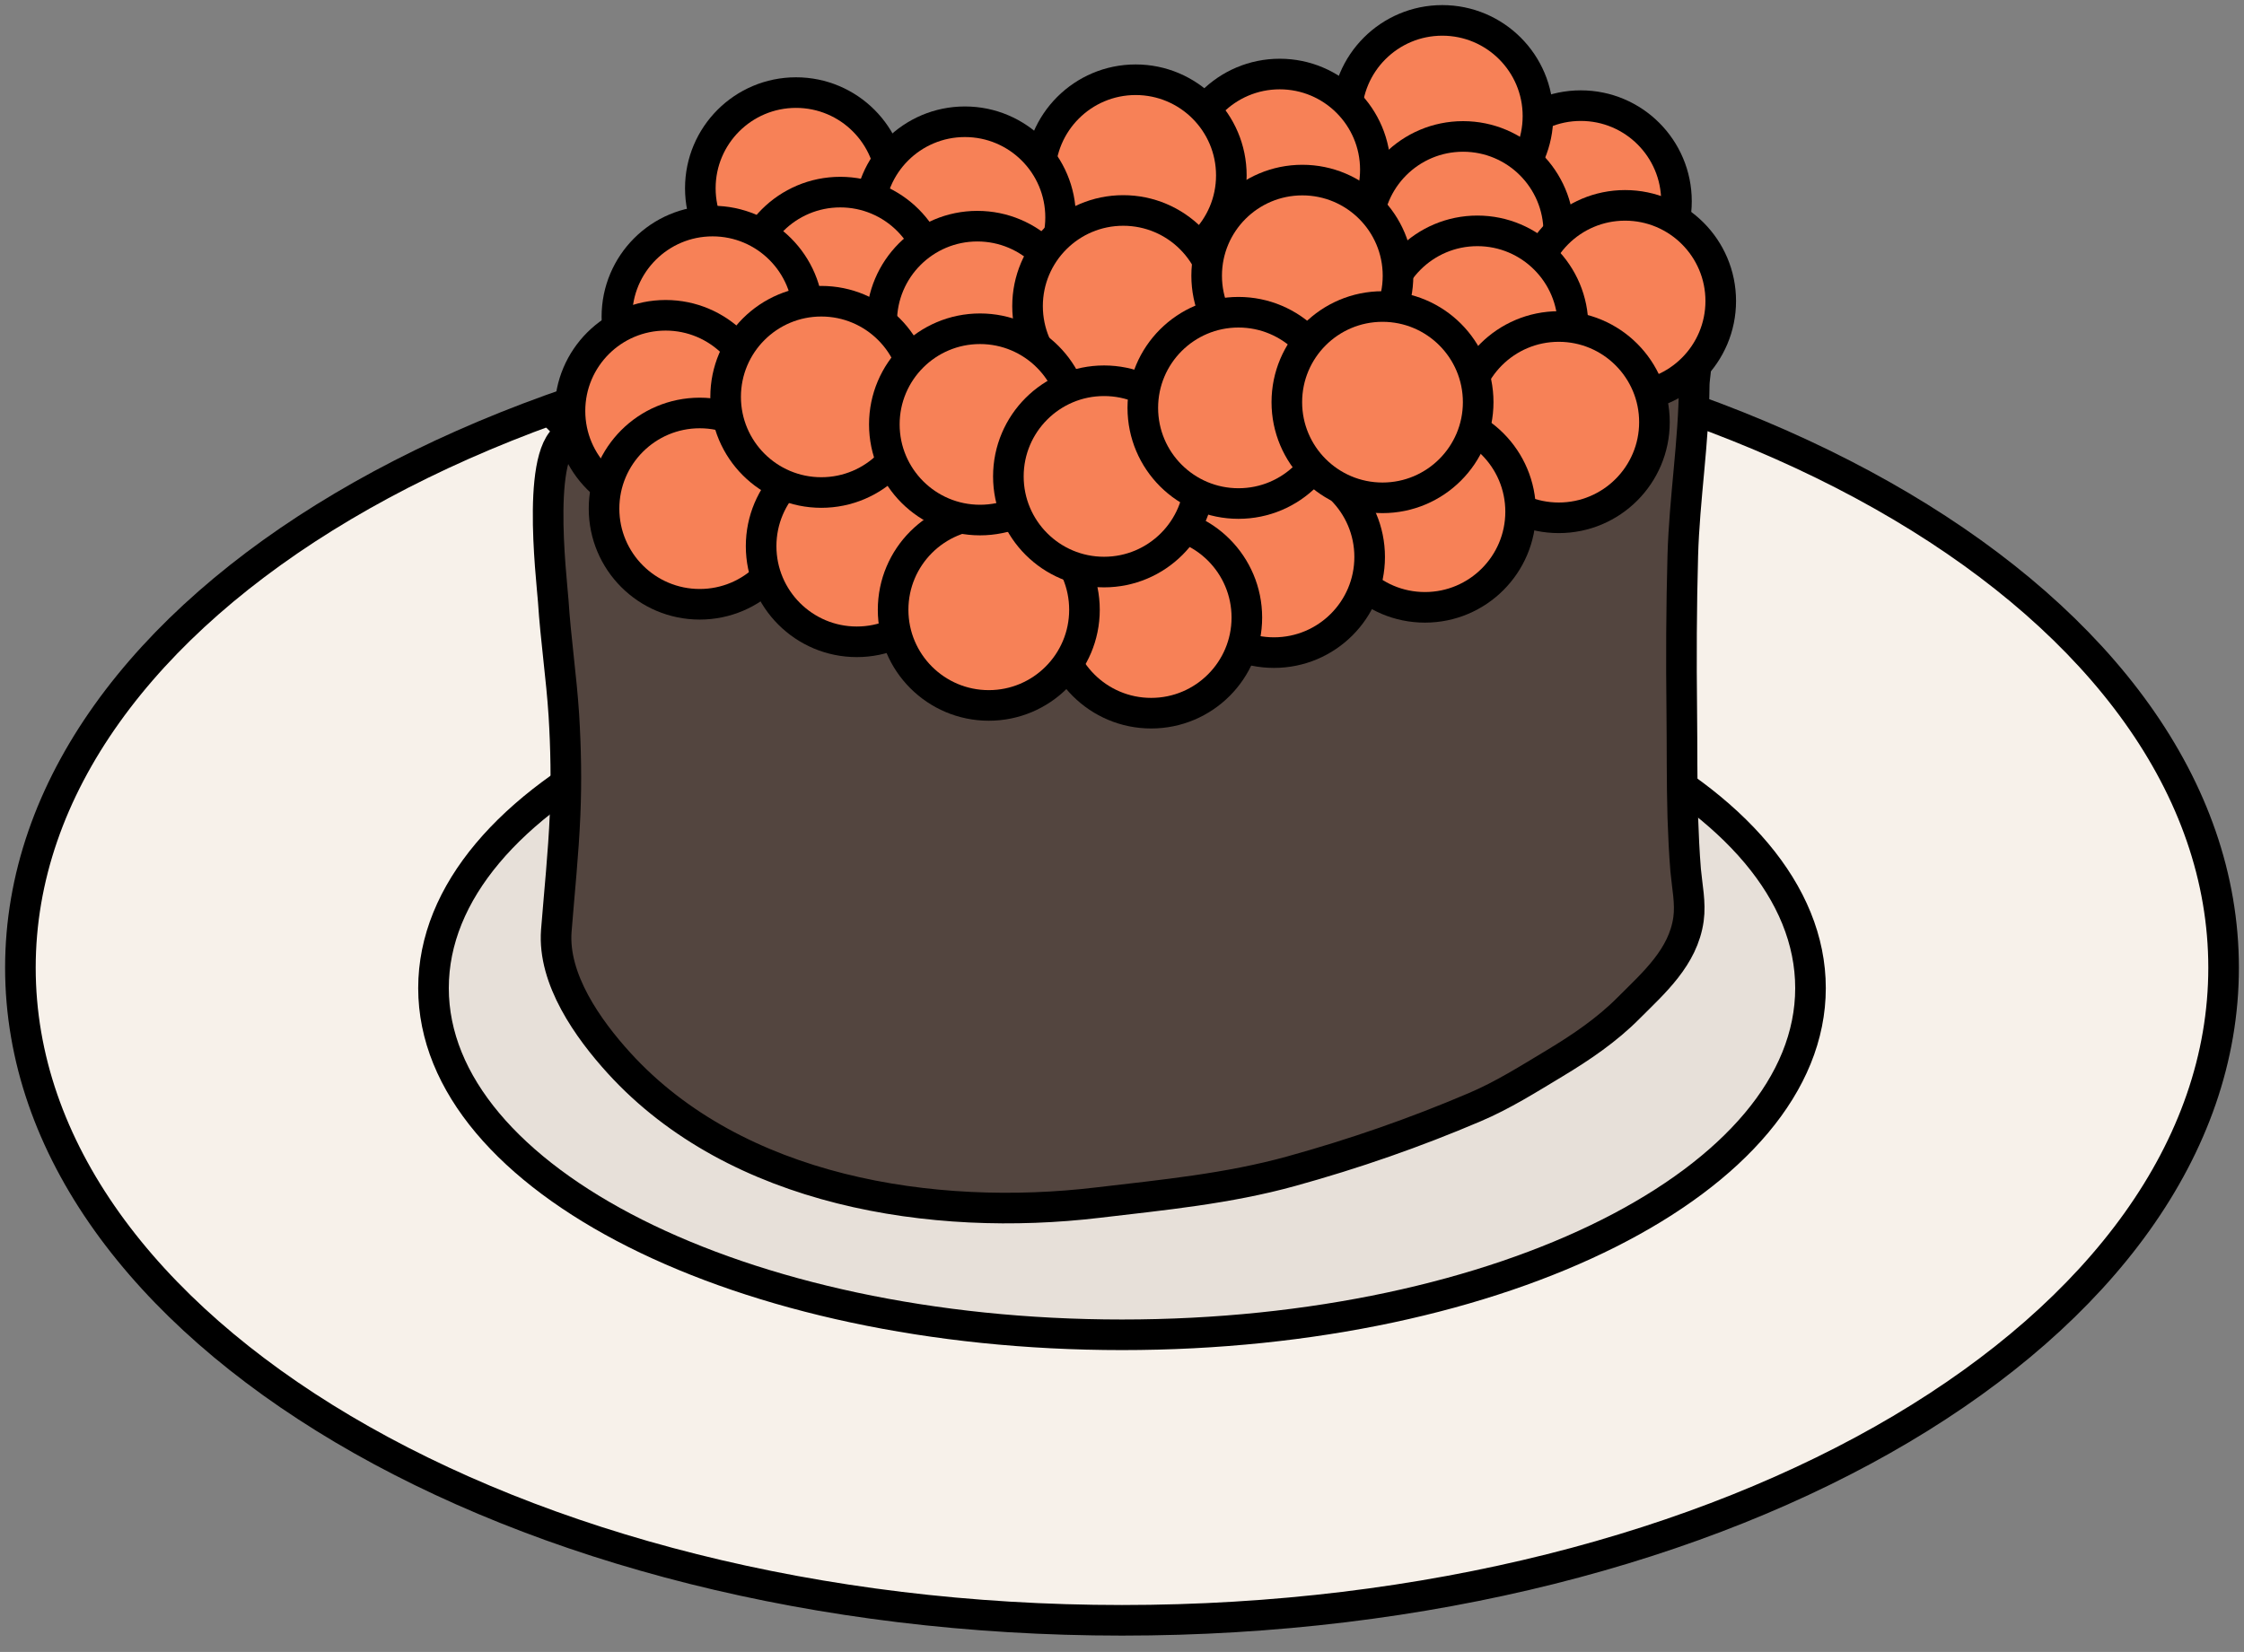 <svg xmlns="http://www.w3.org/2000/svg" width="110" height="81" viewBox="0 0 110 81" fill="none">
  <rect x="0" y="0" width="110" height="81" fill="#808080" stroke="none"/>
  <g clip-path="url(#clip0_32_243)">
    <path d="M55 79.45C84.823 79.45 109 65.123 109 47.45C109 29.777 84.823 15.45 55 15.45C25.177 15.45 1 29.777 1 47.45C1 65.123 25.177 79.45 55 79.45Z" fill="#F7F1EA" stroke="black" stroke-width="1.5" stroke-miterlimit="10"/>
    <path d="M55 65.45C73.64 65.45 88.75 57.839 88.75 48.45C88.75 39.061 73.64 31.45 55 31.45C36.36 31.45 21.25 39.061 21.25 48.45C21.25 57.839 36.36 65.45 55 65.45Z" fill="#E7E0D9" stroke="black" stroke-width="1.5" stroke-miterlimit="10"/>
    <path d="M28.15 21.28C26.19 21.45 27.04 28.34 27.12 29.47C27.24 31.34 27.52 33.2 27.64 35.06C27.74 36.69 27.77 38.32 27.7 39.95C27.62 41.86 27.42 43.74 27.27 45.64C27.09 48.01 28.82 50.45 30.35 52.13C36.1 58.44 45.74 59.93 53.81 58.97C57.02 58.59 60.18 58.29 63.29 57.43C66.4 56.57 69.36 55.54 72.29 54.29C73.66 53.71 74.94 52.9 76.22 52.13C77.5 51.36 78.77 50.5 79.83 49.43C81.08 48.18 82.51 46.93 82.77 45.07C82.88 44.28 82.7 43.45 82.63 42.67C82.56 41.81 82.52 40.94 82.49 40.07C82.44 38.33 82.46 36.6 82.44 34.86C82.41 32.32 82.42 29.78 82.49 27.24C82.57 24.44 83.03 21.67 83.05 18.88C83.05 18.46 83.29 17.44 83.03 17.08C82.77 16.72 82.24 16.89 81.86 16.92C81.48 16.95 81.09 16.98 80.71 17.01C79.7 17.09 78.69 17.17 77.68 17.26C74.9 17.49 72.11 17.71 69.33 17.94C65.93 18.22 62.53 18.49 59.12 18.77C55.71 19.05 52.03 19.35 48.48 19.63C45.27 19.89 42.05 20.15 38.84 20.41C36.43 20.61 34.02 20.8 31.61 21C30.48 21.09 29.36 21.18 28.23 21.27C28.2 21.27 28.17 21.27 28.14 21.27L28.15 21.28Z" fill="#53453F" stroke="black" stroke-width="1.5" stroke-miterlimit="10"/>
    <path d="M77.49 14.56C80.08 14.56 82.18 12.46 82.18 9.87C82.18 7.28 80.08 5.18 77.49 5.18C74.9 5.18 72.8 7.28 72.8 9.87C72.8 12.46 74.9 14.56 77.49 14.56Z" fill="#F78157" stroke="black" stroke-width="1.5" stroke-miterlimit="10"/>
    <path d="M39.02 13.92C41.61 13.92 43.71 11.82 43.71 9.23C43.71 6.64 41.61 4.54 39.02 4.54C36.43 4.54 34.33 6.64 34.33 9.23C34.33 11.82 36.43 13.92 39.02 13.92Z" fill="#F78157" stroke="black" stroke-width="1.5" stroke-miterlimit="10"/>
    <path d="M70.7 10.38C73.29 10.38 75.39 8.28 75.39 5.69C75.39 3.1 73.29 1 70.7 1C68.11 1 66.01 3.1 66.01 5.69C66.01 8.28 68.11 10.38 70.7 10.38Z" fill="#F78157" stroke="black" stroke-width="1.5" stroke-miterlimit="10"/>
    <path d="M62.73 13.01C65.32 13.01 67.42 10.91 67.42 8.32C67.42 5.73 65.32 3.63 62.73 3.63C60.14 3.63 58.04 5.73 58.04 8.32C58.04 10.91 60.14 13.01 62.73 13.01Z" fill="#F78157" stroke="black" stroke-width="1.5" stroke-miterlimit="10"/>
    <path d="M71.72 16.07C74.31 16.07 76.41 13.97 76.41 11.38C76.41 8.79 74.31 6.69 71.72 6.69C69.13 6.69 67.03 8.79 67.03 11.38C67.03 13.97 69.13 16.07 71.72 16.07Z" fill="#F78157" stroke="black" stroke-width="1.5" stroke-miterlimit="10"/>
    <path d="M79.66 19.45C82.25 19.45 84.35 17.35 84.35 14.76C84.35 12.17 82.25 10.07 79.66 10.07C77.07 10.07 74.97 12.17 74.97 14.76C74.97 17.35 77.07 19.45 79.66 19.45Z" fill="#F78157" stroke="black" stroke-width="1.5" stroke-miterlimit="10"/>
    <path d="M72.42 20.7C75.01 20.7 77.11 18.6 77.11 16.01C77.11 13.42 75.01 11.32 72.42 11.32C69.83 11.32 67.73 13.42 67.73 16.01C67.73 18.6 69.83 20.7 72.42 20.7Z" fill="#F78157" stroke="black" stroke-width="1.5" stroke-miterlimit="10"/>
    <path d="M76.41 25.39C79 25.39 81.1 23.29 81.1 20.7C81.1 18.11 79 16.01 76.41 16.01C73.82 16.01 71.72 18.11 71.72 20.7C71.72 23.29 73.82 25.39 76.41 25.39Z" fill="#F78157" stroke="black" stroke-width="1.5" stroke-miterlimit="10"/>
    <path d="M55.67 13.29C58.26 13.29 60.36 11.19 60.36 8.6C60.36 6.01 58.26 3.91 55.67 3.91C53.08 3.91 50.98 6.01 50.98 8.6C50.98 11.19 53.08 13.29 55.67 13.29Z" fill="#F78157" stroke="black" stroke-width="1.5" stroke-miterlimit="10"/>
    <path d="M47.3 15.35C49.89 15.35 51.99 13.25 51.99 10.66C51.99 8.07 49.89 5.97 47.3 5.97C44.71 5.97 42.61 8.07 42.61 10.66C42.61 13.25 44.71 15.35 47.3 15.35Z" fill="#F78157" stroke="black" stroke-width="1.5" stroke-miterlimit="10"/>
    <path d="M41.19 18.8C43.78 18.8 45.88 16.7 45.88 14.11C45.88 11.52 43.78 9.42 41.19 9.42C38.6 9.42 36.5 11.52 36.5 14.11C36.5 16.7 38.6 18.8 41.19 18.8Z" fill="#F78157" stroke="black" stroke-width="1.5" stroke-miterlimit="10"/>
    <path d="M47.91 20.47C50.5 20.47 52.6 18.37 52.6 15.78C52.6 13.19 50.5 11.09 47.91 11.09C45.32 11.09 43.22 13.19 43.22 15.78C43.22 18.37 45.32 20.47 47.91 20.47Z" fill="#F78157" stroke="black" stroke-width="1.5" stroke-miterlimit="10"/>
    <path d="M55.06 19.7C57.65 19.7 59.75 17.6 59.75 15.01C59.75 12.42 57.65 10.32 55.06 10.32C52.47 10.32 50.37 12.42 50.37 15.01C50.37 17.6 52.47 19.7 55.06 19.7Z" fill="#F78157" stroke="black" stroke-width="1.5" stroke-miterlimit="10"/>
    <path d="M63.84 18.21C66.43 18.21 68.53 16.11 68.53 13.52C68.53 10.93 66.43 8.83 63.84 8.83C61.25 8.83 59.15 10.93 59.15 13.52C59.15 16.11 61.25 18.21 63.84 18.21Z" fill="#F78157" stroke="black" stroke-width="1.5" stroke-miterlimit="10"/>
    <path d="M34.93 20.22C37.52 20.22 39.62 18.12 39.62 15.53C39.62 12.94 37.52 10.84 34.93 10.84C32.34 10.84 30.24 12.94 30.24 15.53C30.24 18.12 32.34 20.22 34.93 20.22Z" fill="#F78157" stroke="black" stroke-width="1.5" stroke-miterlimit="10"/>
    <path d="M32.63 24.84C35.22 24.84 37.32 22.74 37.32 20.15C37.32 17.56 35.22 15.46 32.63 15.46C30.04 15.46 27.94 17.56 27.94 20.15C27.94 22.74 30.04 24.84 32.63 24.84Z" fill="#F78157" stroke="black" stroke-width="1.5" stroke-miterlimit="10"/>
    <path d="M69.85 29.78C72.44 29.78 74.54 27.68 74.54 25.09C74.54 22.5 72.44 20.4 69.85 20.4C67.26 20.4 65.16 22.5 65.16 25.09C65.16 27.68 67.26 29.78 69.85 29.78Z" fill="#F78157" stroke="black" stroke-width="1.5" stroke-miterlimit="10"/>
    <path d="M34.3 29.63C36.89 29.63 38.99 27.53 38.99 24.94C38.99 22.35 36.89 20.25 34.3 20.25C31.71 20.25 29.61 22.35 29.61 24.94C29.61 27.53 31.71 29.63 34.3 29.63Z" fill="#F78157" stroke="black" stroke-width="1.5" stroke-miterlimit="10"/>
    <path d="M62.45 32C65.04 32 67.14 29.9 67.14 27.31C67.14 24.72 65.04 22.62 62.45 22.62C59.86 22.62 57.76 24.72 57.76 27.31C57.76 29.9 59.86 32 62.45 32Z" fill="#F78157" stroke="black" stroke-width="1.5" stroke-miterlimit="10"/>
    <path d="M56.43 34.97C59.02 34.97 61.12 32.87 61.12 30.28C61.12 27.69 59.02 25.59 56.43 25.59C53.84 25.59 51.74 27.69 51.74 30.28C51.74 32.87 53.84 34.97 56.43 34.97Z" fill="#F78157" stroke="black" stroke-width="1.5" stroke-miterlimit="10"/>
    <path d="M42 31.47C44.59 31.47 46.69 29.37 46.69 26.78C46.69 24.19 44.59 22.09 42 22.09C39.41 22.09 37.31 24.19 37.31 26.78C37.31 29.37 39.41 31.47 42 31.47Z" fill="#F78157" stroke="black" stroke-width="1.5" stroke-miterlimit="10"/>
    <path d="M48.47 34.59C51.06 34.59 53.16 32.49 53.16 29.9C53.16 27.31 51.06 25.21 48.47 25.21C45.88 25.21 43.78 27.31 43.78 29.9C43.78 32.49 45.88 34.59 48.47 34.59Z" fill="#F78157" stroke="black" stroke-width="1.5" stroke-miterlimit="10"/>
    <path d="M40.26 24.15C42.85 24.15 44.95 22.05 44.95 19.46C44.95 16.87 42.85 14.77 40.26 14.77C37.67 14.77 35.57 16.87 35.57 19.46C35.57 22.05 37.67 24.15 40.26 24.15Z" fill="#F78157" stroke="black" stroke-width="1.5" stroke-miterlimit="10"/>
    <path d="M48.04 25.5C50.63 25.5 52.73 23.4 52.73 20.81C52.73 18.22 50.63 16.12 48.04 16.12C45.45 16.12 43.35 18.22 43.35 20.81C43.35 23.4 45.45 25.5 48.04 25.5Z" fill="#F78157" stroke="black" stroke-width="1.5" stroke-miterlimit="10"/>
    <path d="M54.12 28.05C56.71 28.05 58.81 25.95 58.81 23.36C58.81 20.77 56.71 18.67 54.12 18.67C51.53 18.67 49.43 20.77 49.43 23.36C49.43 25.95 51.53 28.05 54.12 28.05Z" fill="#F78157" stroke="black" stroke-width="1.5" stroke-miterlimit="10"/>
    <path d="M60.71 24.69C63.3 24.69 65.4 22.59 65.4 20C65.4 17.41 63.3 15.31 60.71 15.31C58.12 15.31 56.02 17.41 56.02 20C56.02 22.59 58.12 24.69 60.71 24.69Z" fill="#F78157" stroke="black" stroke-width="1.5" stroke-miterlimit="10"/>
    <path d="M67.77 24.41C70.36 24.41 72.46 22.31 72.46 19.72C72.46 17.13 70.36 15.03 67.77 15.03C65.18 15.03 63.08 17.13 63.08 19.72C63.08 22.31 65.18 24.41 67.77 24.41Z" fill="#F78157" stroke="black" stroke-width="1.5" stroke-miterlimit="10"/>
  </g>
  <defs>
    <clipPath id="clip0_32_243">
      <rect width="109.5" height="79.95" fill="white" transform="translate(0.25 0.25)"/>
    </clipPath>
  </defs>
</svg>
